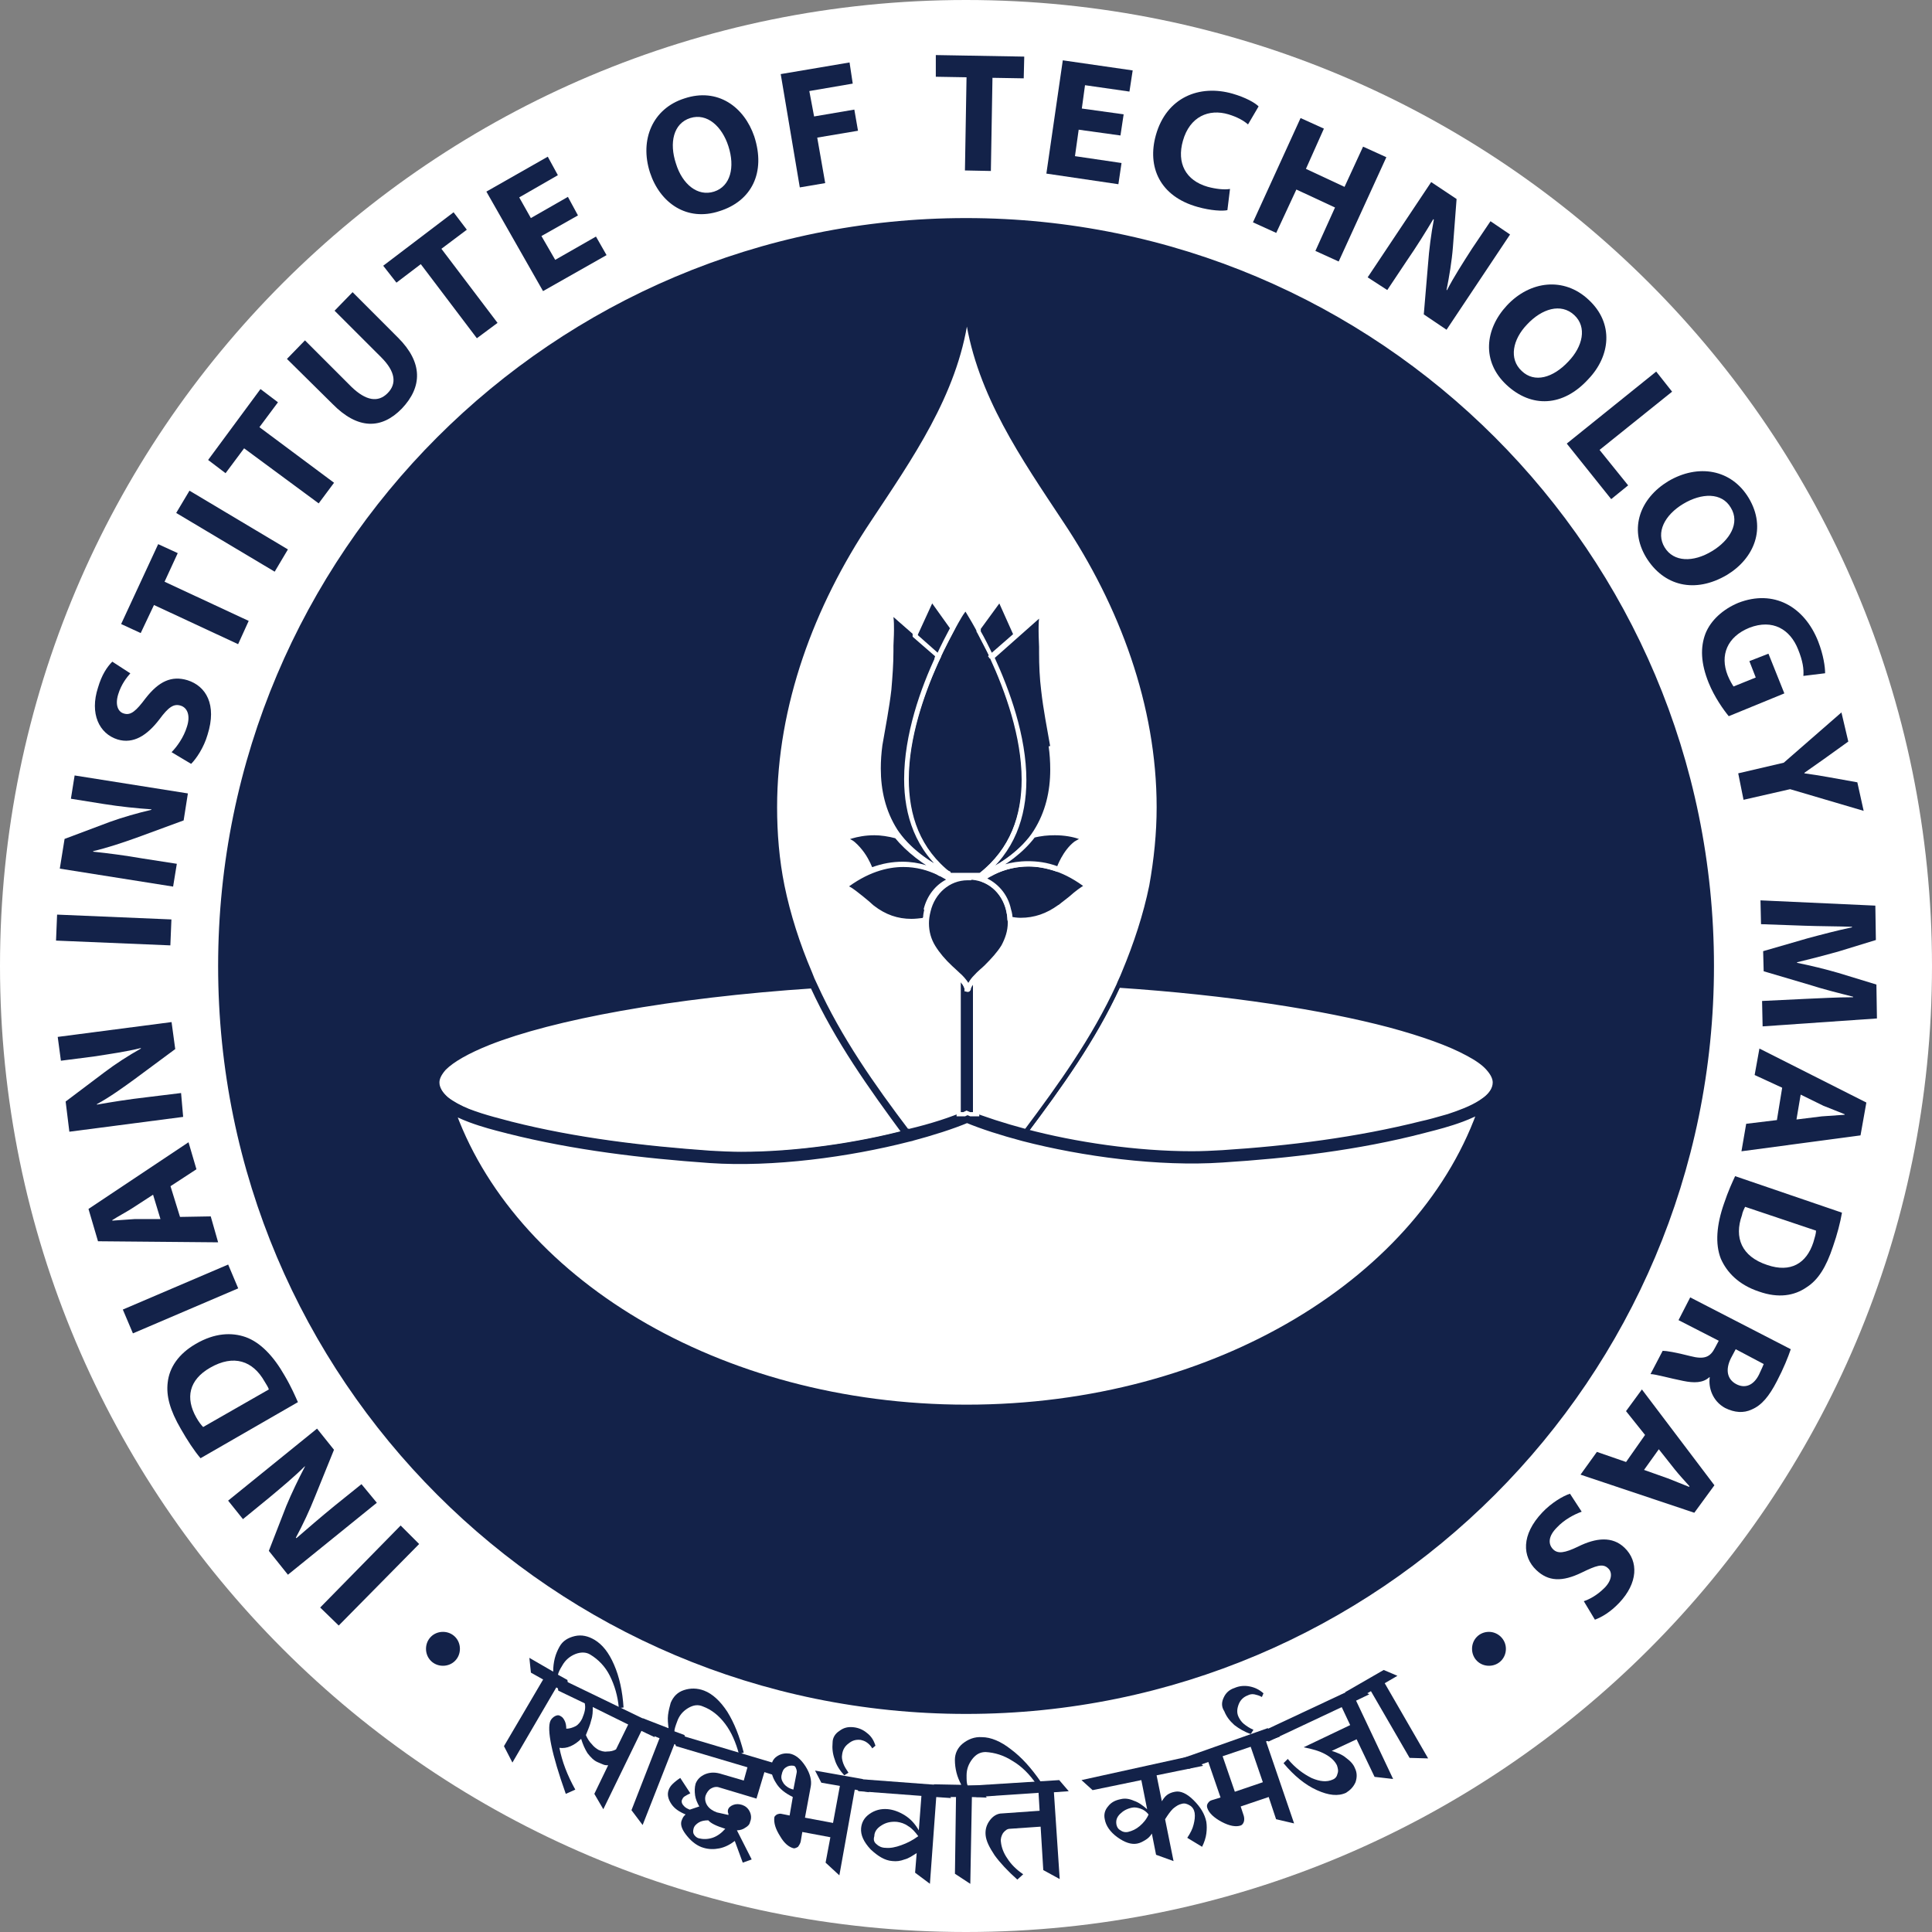 <svg width="40" height="40" viewBox="0 0 40 40" fill="none" xmlns="http://www.w3.org/2000/svg">
<rect x="0" y="0" width="40" height="40" fill="#808080" stroke="none"/>
<g clip-path="url(#clip0_2696_24405)">
<path d="M40 20C40 31.047 31.047 40 20 40C8.953 40 0 31.047 0 20C0 8.953 8.953 0 20 0C31.047 0 40 8.953 40 20Z" fill="white"/>
<path d="M35.431 20C35.431 28.526 28.516 35.43 20.001 35.43C11.475 35.43 4.57 28.515 4.57 20C4.57 11.474 11.485 4.569 20.001 4.569C28.527 4.569 35.431 11.474 35.431 20Z" fill="#132249"/>
<path d="M35.431 20H35.377C35.377 24.252 33.656 28.098 30.873 30.882C28.089 33.665 24.242 35.386 19.991 35.386C15.739 35.386 11.892 33.665 9.109 30.882C6.325 28.098 4.604 24.252 4.604 20C4.604 15.748 6.324 11.901 9.108 9.118C11.891 6.334 15.738 4.614 19.99 4.614C24.241 4.614 28.088 6.334 30.872 9.118C33.656 11.901 35.376 15.748 35.376 20H35.431H35.486C35.486 11.452 28.549 4.515 20.001 4.515C11.452 4.515 4.516 11.452 4.516 20C4.516 28.547 11.453 35.485 20.001 35.485C28.548 35.485 35.486 28.547 35.486 20H35.431Z" fill="#132249"/>
<path d="M6.629 33.282L8.295 31.584L8.678 31.967L7.013 33.655L6.629 33.282Z" fill="#132249"/>
<path d="M7.802 31.113L5.961 32.603L5.566 32.109L5.928 31.178C6.037 30.915 6.18 30.619 6.312 30.367V30.356C6.092 30.576 5.841 30.784 5.566 31.014L5.03 31.452L4.723 31.069L6.564 29.578L6.915 30.016L6.52 30.991C6.411 31.266 6.268 31.572 6.126 31.835L6.137 31.846C6.378 31.637 6.63 31.419 6.926 31.177L7.484 30.728L7.802 31.113Z" fill="#132249"/>
<path d="M5.566 28.767C5.555 28.723 5.511 28.658 5.478 28.603C5.237 28.176 4.842 28.034 4.349 28.318C3.911 28.57 3.835 28.943 4.064 29.348C4.119 29.447 4.174 29.512 4.206 29.545L5.566 28.767ZM4.152 30.191C4.021 30.038 3.878 29.819 3.746 29.588C3.516 29.194 3.439 28.898 3.472 28.624C3.505 28.317 3.692 28.033 4.053 27.824C4.447 27.594 4.798 27.583 5.083 27.682C5.39 27.791 5.663 28.076 5.894 28.482C6.036 28.723 6.113 28.909 6.168 29.03L4.152 30.191Z" fill="#132249"/>
<path d="M2.543 27.113L4.724 26.181L4.932 26.674L2.752 27.606L2.543 27.113Z" fill="#132249"/>
<path d="M3.169 24.735L2.73 25.02C2.61 25.096 2.445 25.184 2.325 25.261V25.272C2.467 25.261 2.654 25.25 2.796 25.239H3.322L3.169 24.735ZM3.727 25.195L4.363 25.184L4.516 25.721L2.029 25.699L1.832 25.03L3.903 23.649L4.067 24.208L3.53 24.559L3.727 25.195Z" fill="#132249"/>
<path d="M3.792 23.124L1.436 23.431L1.359 22.806L2.159 22.203C2.39 22.027 2.663 21.852 2.916 21.71V21.699C2.609 21.775 2.291 21.819 1.941 21.874L1.261 21.961L1.195 21.468L3.552 21.161L3.628 21.72L2.784 22.345C2.543 22.52 2.27 22.717 2.006 22.86V22.87C2.313 22.816 2.653 22.761 3.037 22.717L3.749 22.63L3.792 23.124Z" fill="#132249"/>
<path d="M1.182 18.936L3.549 19.036L3.527 19.573L1.16 19.474L1.182 18.936Z" fill="#132249"/>
<path d="M3.584 18.356L1.238 17.984L1.337 17.369L2.268 17.019C2.542 16.92 2.848 16.833 3.134 16.766V16.756C2.816 16.734 2.498 16.701 2.148 16.646L1.468 16.537L1.545 16.055L3.89 16.427L3.802 16.986L2.816 17.348C2.542 17.446 2.213 17.556 1.929 17.622V17.633C2.247 17.666 2.576 17.709 2.959 17.775L3.661 17.884L3.584 18.356Z" fill="#132249"/>
<path d="M3.552 15.573C3.661 15.463 3.804 15.266 3.87 15.047C3.946 14.816 3.881 14.652 3.739 14.609C3.596 14.565 3.486 14.641 3.3 14.894C3.048 15.223 2.764 15.409 2.435 15.31C2.051 15.19 1.854 14.773 2.029 14.236C2.106 13.973 2.215 13.809 2.325 13.699L2.698 13.941C2.632 14.017 2.512 14.16 2.446 14.379C2.38 14.598 2.446 14.741 2.566 14.773C2.708 14.817 2.818 14.719 3.015 14.456C3.289 14.105 3.552 13.984 3.881 14.083C4.264 14.203 4.495 14.587 4.297 15.212C4.221 15.475 4.067 15.705 3.957 15.815L3.552 15.573Z" fill="#132249"/>
<path d="M3.188 12.526L2.913 13.107L2.508 12.92L3.275 11.266L3.68 11.452L3.407 12.044L5.149 12.855L4.93 13.337L3.188 12.526Z" fill="#132249"/>
<path d="M3.923 10.159L5.961 11.375L5.687 11.836L3.648 10.62L3.923 10.159Z" fill="#132249"/>
<path d="M5.054 9.282L4.67 9.797L4.309 9.523L5.393 8.055L5.755 8.329L5.371 8.844L6.916 9.995L6.598 10.422L5.054 9.282Z" fill="#132249"/>
<path d="M6.314 7.047L7.278 8.011C7.574 8.296 7.826 8.34 8.023 8.142C8.22 7.945 8.188 7.693 7.892 7.397L6.927 6.433L7.3 6.049L8.242 6.992C8.757 7.506 8.746 8.011 8.319 8.46C7.902 8.888 7.409 8.899 6.883 8.362L5.941 7.431L6.314 7.047Z" fill="#132249"/>
<path d="M8.712 5.469L8.208 5.852L7.934 5.502L9.391 4.395L9.665 4.756L9.139 5.151L10.301 6.685L9.873 7.003L8.712 5.469Z" fill="#132249"/>
<path d="M11.966 4.46L11.21 4.887L11.495 5.38L12.339 4.898L12.558 5.282L11.243 6.027L10.07 3.967L11.341 3.244L11.55 3.627L10.75 4.087L10.991 4.515L11.758 4.076L11.966 4.46Z" fill="#132249"/>
<path d="M14.784 3.967C15.124 3.858 15.222 3.463 15.08 3.025C14.949 2.619 14.642 2.334 14.291 2.444C13.94 2.555 13.853 2.959 13.995 3.387C14.126 3.814 14.444 4.076 14.784 3.967ZM14.893 4.372C14.225 4.592 13.666 4.208 13.457 3.572C13.238 2.893 13.512 2.247 14.17 2.038C14.86 1.808 15.408 2.213 15.617 2.827C15.858 3.572 15.562 4.164 14.893 4.372Z" fill="#132249"/>
<path d="M16.164 1.534L17.589 1.293L17.655 1.731L16.756 1.885L16.855 2.411L17.688 2.269L17.764 2.707L16.92 2.849L17.085 3.791L16.559 3.88L16.164 1.534Z" fill="#132249"/>
<path d="M20.011 1.6L19.375 1.589V1.14L21.206 1.172L21.195 1.622L20.548 1.611L20.515 3.54L19.978 3.529L20.011 1.6Z" fill="#132249"/>
<path d="M23.198 2.805L22.333 2.685L22.256 3.233L23.22 3.375L23.155 3.814L21.664 3.594L22.004 1.249L23.451 1.458L23.384 1.896L22.464 1.764L22.398 2.247L23.264 2.367L23.198 2.805Z" fill="#132249"/>
<path d="M25.412 4.351C25.314 4.373 25.072 4.362 24.798 4.285C24.009 4.066 23.746 3.452 23.932 2.794C24.152 2.016 24.831 1.742 25.521 1.94C25.785 2.016 25.982 2.126 26.058 2.203L25.839 2.576C25.751 2.499 25.619 2.423 25.433 2.367C25.028 2.247 24.633 2.411 24.491 2.915C24.36 3.375 24.546 3.737 25.006 3.868C25.17 3.912 25.346 3.933 25.466 3.912L25.412 4.351Z" fill="#132249"/>
<path d="M27.41 2.663L27.038 3.496L27.837 3.869L28.221 3.036L28.703 3.255L27.716 5.414L27.234 5.195L27.64 4.296L26.84 3.924L26.423 4.822L25.941 4.603L26.927 2.444L27.41 2.663Z" fill="#132249"/>
<path d="M28.316 5.742L29.631 3.77L30.157 4.12L30.081 5.117C30.059 5.402 30.004 5.731 29.949 6.005H29.96C30.102 5.73 30.278 5.457 30.475 5.15L30.859 4.58L31.264 4.855L29.949 6.827L29.478 6.509L29.566 5.469C29.587 5.173 29.631 4.833 29.686 4.548L29.675 4.537C29.511 4.812 29.335 5.096 29.116 5.414L28.722 6.005L28.316 5.742Z" fill="#132249"/>
<path d="M31.507 7.682C31.77 7.934 32.154 7.824 32.471 7.485C32.767 7.178 32.865 6.772 32.591 6.521C32.317 6.269 31.922 6.39 31.616 6.718C31.32 7.025 31.233 7.43 31.507 7.682ZM31.189 7.967C30.674 7.485 30.74 6.816 31.2 6.323C31.682 5.808 32.383 5.732 32.887 6.203C33.424 6.696 33.337 7.376 32.887 7.847C32.361 8.427 31.704 8.449 31.189 7.967Z" fill="#132249"/>
<path d="M34.29 7.693L34.619 8.109L33.117 9.315L33.709 10.049L33.358 10.334L32.438 9.184L34.29 7.693Z" fill="#132249"/>
<path d="M34.464 11.332C34.65 11.639 35.056 11.649 35.45 11.408C35.812 11.188 36.031 10.828 35.834 10.51C35.648 10.192 35.231 10.203 34.848 10.433C34.464 10.664 34.278 11.025 34.464 11.332ZM34.081 11.54C33.719 10.937 33.961 10.313 34.541 9.962C35.155 9.6 35.845 9.71 36.207 10.313C36.579 10.938 36.316 11.562 35.757 11.902C35.089 12.296 34.443 12.132 34.081 11.54Z" fill="#132249"/>
<path d="M35.792 14.828C35.683 14.696 35.496 14.433 35.376 14.137C35.212 13.731 35.201 13.402 35.31 13.117C35.419 12.843 35.672 12.613 35.99 12.481C36.724 12.196 37.359 12.558 37.644 13.281C37.754 13.566 37.787 13.807 37.787 13.939L37.337 13.994C37.348 13.852 37.326 13.687 37.228 13.446C37.064 13.03 36.702 12.81 36.219 12.997C35.759 13.183 35.605 13.566 35.77 13.983C35.814 14.092 35.869 14.18 35.891 14.213L36.351 14.027L36.219 13.688L36.614 13.534L36.943 14.356L35.792 14.828Z" fill="#132249"/>
<path d="M35.988 16.011L36.931 15.791L38.125 14.75L38.267 15.353L37.763 15.715C37.61 15.824 37.5 15.901 37.358 16V16.011C37.511 16.033 37.665 16.055 37.84 16.087L38.454 16.197L38.585 16.788L37.062 16.339L36.098 16.559L35.988 16.011Z" fill="#132249"/>
<path d="M37.391 20.68C37.677 20.669 38.016 20.647 38.366 20.647V20.636C38.059 20.559 37.719 20.472 37.446 20.384L36.515 20.109L36.504 19.693L37.413 19.43C37.698 19.353 38.027 19.266 38.344 19.199V19.188C38.027 19.177 37.654 19.177 37.359 19.166L36.46 19.134L36.449 18.641L38.827 18.75L38.838 19.462L38.049 19.704C37.775 19.78 37.48 19.857 37.206 19.923V19.934C37.48 19.989 37.797 20.066 38.06 20.143L38.849 20.384L38.86 21.086L36.493 21.25L36.482 20.724L37.391 20.68Z" fill="#132249"/>
<path d="M37.194 23.178L37.719 23.113C37.862 23.102 38.048 23.091 38.191 23.08V23.069C38.059 23.014 37.884 22.948 37.752 22.894L37.281 22.663L37.194 23.178ZM36.898 22.52L36.328 22.257L36.427 21.709L38.641 22.827L38.52 23.507L36.055 23.836L36.153 23.267L36.789 23.19L36.898 22.52Z" fill="#132249"/>
<path d="M36.131 24.986C36.109 25.029 36.076 25.095 36.065 25.161C35.901 25.621 36.054 26.015 36.591 26.191C37.073 26.355 37.402 26.158 37.544 25.72C37.577 25.611 37.599 25.534 37.599 25.479L36.131 24.986ZM38.136 25.107C38.103 25.304 38.038 25.556 37.95 25.808C37.808 26.236 37.643 26.499 37.403 26.652C37.15 26.827 36.822 26.883 36.417 26.74C35.989 26.598 35.748 26.334 35.628 26.06C35.507 25.753 35.54 25.358 35.693 24.92C35.781 24.657 35.868 24.471 35.924 24.351L38.136 25.107Z" fill="#132249"/>
<path d="M35.936 27.934L35.837 28.12C35.717 28.362 35.761 28.558 35.947 28.657C36.133 28.755 36.309 28.679 36.418 28.46C36.473 28.34 36.505 28.274 36.516 28.241L35.936 27.934ZM37.076 27.934C37.021 28.098 36.923 28.34 36.791 28.592C36.627 28.91 36.473 29.096 36.265 29.183C36.101 29.26 35.914 29.249 35.717 29.151C35.454 29.009 35.366 28.723 35.399 28.515H35.388C35.257 28.635 35.07 28.635 34.852 28.591C34.577 28.537 34.271 28.449 34.172 28.449L34.424 27.967C34.501 27.967 34.698 28 34.994 28.076C35.289 28.153 35.41 28.098 35.509 27.901L35.585 27.759L34.752 27.332L34.994 26.861L37.076 27.934Z" fill="#132249"/>
<path d="M34.038 30.433L34.531 30.608C34.662 30.662 34.837 30.728 34.969 30.783L34.98 30.772C34.881 30.662 34.76 30.53 34.673 30.421L34.344 30.005L34.038 30.433ZM34.059 29.709L33.665 29.216L33.994 28.767L35.495 30.751L35.079 31.32L32.723 30.531L33.062 30.06L33.666 30.269L34.059 29.709Z" fill="#132249"/>
<path d="M32.747 31.298C32.594 31.353 32.385 31.462 32.232 31.627C32.057 31.802 32.046 31.967 32.156 32.077C32.254 32.175 32.397 32.153 32.67 32.022C33.043 31.836 33.383 31.802 33.634 32.044C33.931 32.329 33.909 32.778 33.525 33.184C33.339 33.38 33.163 33.48 33.021 33.534L32.791 33.151C32.889 33.118 33.054 33.041 33.218 32.877C33.382 32.712 33.382 32.548 33.295 32.471C33.185 32.362 33.042 32.416 32.747 32.559C32.342 32.755 32.056 32.745 31.805 32.504C31.52 32.23 31.487 31.78 31.936 31.309C32.122 31.113 32.363 30.97 32.505 30.926L32.747 31.298Z" fill="#132249"/>
<path d="M31.178 34.137C31.178 34.334 31.025 34.488 30.827 34.488C30.631 34.488 30.477 34.335 30.477 34.137C30.477 33.94 30.63 33.786 30.827 33.786C31.014 33.786 31.178 33.94 31.178 34.137Z" fill="#132249"/>
<path d="M9.522 34.137C9.522 34.334 9.369 34.488 9.171 34.488C8.974 34.488 8.82 34.335 8.82 34.137C8.82 33.94 8.973 33.786 9.171 33.786C9.368 33.786 9.522 33.94 9.522 34.137Z" fill="#132249"/>
<path d="M11.605 29.447L17.216 30.455L16.614 31.156L22.115 31.627L21.567 32.077L27.003 32.318L19.814 33.03L20.712 32.23L15.014 31.649L15.967 30.948L11.605 29.447Z" fill="#132249"/>
<path d="M10.96 34.324L11.453 34.609C11.453 34.51 11.464 34.423 11.486 34.334C11.508 34.247 11.541 34.17 11.584 34.093C11.65 33.973 11.759 33.907 11.902 33.873C12.044 33.841 12.177 33.873 12.308 33.95C12.472 34.048 12.604 34.213 12.713 34.465C12.823 34.717 12.888 35.013 12.91 35.352L12.812 35.363C12.79 35.111 12.724 34.892 12.626 34.695C12.527 34.498 12.384 34.355 12.22 34.256C12.133 34.202 12.023 34.202 11.913 34.245C11.803 34.289 11.705 34.366 11.639 34.487C11.584 34.574 11.562 34.629 11.552 34.673L11.748 34.782L11.781 35.089L11.518 34.936L10.609 36.492L10.434 36.152L11.245 34.772L10.992 34.63L10.96 34.324Z" fill="#132249"/>
<path d="M12.24 35.616C12.218 35.715 12.174 35.813 12.13 35.923C12.163 36 12.207 36.066 12.251 36.109C12.294 36.164 12.338 36.197 12.393 36.23C12.447 36.252 12.502 36.273 12.568 36.263C12.633 36.263 12.699 36.252 12.754 36.219L13.006 35.704L12.272 35.342C12.273 35.431 12.273 35.518 12.24 35.616ZM12.305 37.14L12.591 36.548C12.569 36.548 12.536 36.548 12.503 36.538C12.47 36.527 12.427 36.505 12.372 36.483C12.295 36.45 12.23 36.384 12.163 36.297C12.108 36.209 12.065 36.111 12.032 36.001C11.966 36.066 11.89 36.121 11.812 36.154C11.736 36.187 11.659 36.198 11.582 36.187C11.637 36.472 11.746 36.756 11.911 37.052L11.714 37.14C11.418 36.307 11.319 35.803 11.396 35.627C11.418 35.584 11.451 35.551 11.494 35.529C11.538 35.507 11.571 35.507 11.604 35.529C11.648 35.551 11.669 35.584 11.691 35.627C11.713 35.671 11.724 35.726 11.724 35.791C11.79 35.791 11.855 35.77 11.921 35.737C11.976 35.704 12.019 35.649 12.052 35.584C12.074 35.529 12.096 35.474 12.107 35.419C12.118 35.365 12.118 35.321 12.107 35.266L11.559 35.003L11.505 34.707L13.499 35.671L13.554 35.967L13.28 35.836L12.491 37.458L12.305 37.14Z" fill="#132249"/>
<path d="M13.306 35.573L13.842 35.781C13.831 35.694 13.82 35.595 13.831 35.507C13.842 35.42 13.864 35.332 13.886 35.255C13.941 35.124 14.028 35.035 14.16 34.992C14.291 34.948 14.434 34.948 14.577 35.002C14.752 35.068 14.916 35.222 15.059 35.441C15.201 35.671 15.311 35.945 15.398 36.285L15.3 36.317C15.234 36.076 15.147 35.868 15.015 35.692C14.884 35.517 14.73 35.396 14.555 35.331C14.456 35.287 14.358 35.298 14.248 35.363C14.138 35.429 14.062 35.517 14.017 35.649C13.984 35.736 13.963 35.802 13.963 35.845L14.171 35.922L14.248 36.218L13.963 36.109L13.305 37.785L13.074 37.478L13.655 35.988L13.38 35.878L13.306 35.573Z" fill="#132249"/>
<path d="M14.369 37.983C14.391 38.016 14.424 38.049 14.467 38.06C14.555 38.082 14.653 38.082 14.753 38.049C14.851 38.016 14.938 37.951 15.016 37.863C14.841 37.808 14.72 37.754 14.665 37.688C14.588 37.688 14.523 37.699 14.468 37.732C14.414 37.765 14.37 37.808 14.359 37.863C14.347 37.907 14.347 37.951 14.369 37.983ZM16.067 36.515L16.177 36.8L15.826 36.69L15.662 37.238L14.895 37.008C14.84 36.986 14.774 36.997 14.72 37.029C14.665 37.062 14.632 37.117 14.61 37.172C14.588 37.237 14.6 37.314 14.643 37.38C14.687 37.446 14.753 37.49 14.84 37.523L15.082 37.577C15.082 37.555 15.082 37.544 15.07 37.523C15.07 37.501 15.07 37.49 15.07 37.479C15.082 37.424 15.125 37.391 15.18 37.369C15.235 37.347 15.3 37.347 15.366 37.369C15.431 37.391 15.486 37.435 15.519 37.501C15.552 37.566 15.563 37.643 15.53 37.72C15.519 37.775 15.486 37.808 15.431 37.84C15.388 37.873 15.322 37.895 15.257 37.895L15.563 38.498L15.378 38.564L15.213 38.115C15.115 38.191 15.005 38.246 14.896 38.268C14.786 38.29 14.676 38.29 14.567 38.257C14.446 38.224 14.325 38.136 14.227 38.015C14.128 37.895 14.085 37.796 14.107 37.708C14.117 37.676 14.128 37.654 14.139 37.632C14.15 37.61 14.172 37.588 14.194 37.566C14.063 37.511 13.963 37.446 13.898 37.347C13.832 37.248 13.81 37.15 13.843 37.062C13.854 37.029 13.876 36.985 13.92 36.941C13.963 36.898 14.018 36.854 14.084 36.81L14.292 37.128C14.249 37.15 14.205 37.172 14.172 37.194C14.139 37.215 14.128 37.248 14.117 37.27C14.107 37.303 14.117 37.347 14.15 37.38C14.183 37.423 14.227 37.445 14.281 37.467L14.478 37.401C14.435 37.325 14.402 37.248 14.391 37.171C14.38 37.083 14.38 37.007 14.402 36.929C14.435 36.842 14.5 36.776 14.599 36.733C14.708 36.689 14.818 36.689 14.95 36.733L15.399 36.864L15.475 36.59L13.995 36.151L13.886 35.866L16.067 36.515Z" fill="#132249"/>
<path d="M16.229 36.931C16.273 36.986 16.339 37.03 16.426 37.051L16.492 36.712C16.503 36.679 16.492 36.635 16.481 36.613C16.47 36.58 16.459 36.569 16.437 36.559C16.372 36.548 16.317 36.559 16.273 36.591C16.218 36.624 16.197 36.679 16.186 36.733C16.163 36.811 16.185 36.866 16.229 36.931ZM16.875 36.658L17.861 36.833L17.993 37.107L17.697 37.052L17.378 38.827L17.093 38.564L17.192 38.038L16.611 37.929L16.578 38.126C16.568 38.169 16.546 38.202 16.524 38.235C16.491 38.257 16.458 38.268 16.436 38.268C16.338 38.246 16.239 38.169 16.151 38.016C16.053 37.862 16.02 37.741 16.031 37.632C16.031 37.61 16.053 37.588 16.086 37.566C16.118 37.555 16.151 37.544 16.184 37.555L16.348 37.588L16.414 37.205C16.261 37.128 16.14 37.041 16.063 36.908C15.986 36.788 15.954 36.667 15.975 36.536C15.986 36.459 16.03 36.394 16.107 36.35C16.183 36.306 16.26 36.295 16.348 36.306C16.468 36.328 16.578 36.416 16.677 36.569C16.775 36.723 16.808 36.866 16.786 36.986L16.666 37.633L17.247 37.742L17.389 36.975L17.005 36.909L16.875 36.658Z" fill="#132249"/>
<path d="M17.38 35.836C17.467 35.77 17.555 35.749 17.665 35.76C17.774 35.77 17.873 35.814 17.95 35.88C18.038 35.946 18.092 36.033 18.125 36.143L18.059 36.198C18.027 36.143 17.994 36.11 17.95 36.078C17.906 36.045 17.863 36.034 17.819 36.023C17.72 36.012 17.644 36.034 17.566 36.099C17.49 36.154 17.446 36.231 17.435 36.33C17.424 36.385 17.435 36.439 17.457 36.505C17.479 36.571 17.523 36.636 17.566 36.702L17.479 36.756C17.391 36.658 17.315 36.548 17.282 36.428C17.238 36.307 17.227 36.197 17.238 36.077C17.238 35.978 17.292 35.891 17.38 35.836Z" fill="#132249"/>
<path d="M18.146 38.181C18.19 38.224 18.256 38.257 18.332 38.257C18.43 38.268 18.541 38.246 18.661 38.202C18.781 38.159 18.891 38.104 19.012 38.016C18.946 37.929 18.881 37.852 18.803 37.808C18.727 37.753 18.65 37.731 18.573 37.72C18.452 37.709 18.342 37.731 18.244 37.797C18.156 37.852 18.102 37.928 18.102 38.016C18.081 38.082 18.091 38.137 18.146 38.181ZM19.527 36.964L19.691 37.227L19.384 37.206L19.253 39.002L18.946 38.772L18.979 38.366C18.891 38.421 18.815 38.476 18.727 38.498C18.639 38.531 18.562 38.541 18.474 38.531C18.321 38.52 18.178 38.432 18.025 38.289C17.883 38.136 17.816 37.993 17.828 37.851C17.839 37.73 17.894 37.631 18.003 37.555C18.113 37.478 18.234 37.445 18.376 37.456C18.496 37.467 18.617 37.511 18.738 37.587C18.858 37.664 18.946 37.763 19.023 37.895L19.077 37.182L17.773 37.084L17.609 36.82L19.527 36.964Z" fill="#132249"/>
<path d="M19.332 36.942L19.902 36.953C19.858 36.865 19.825 36.789 19.803 36.701C19.781 36.613 19.77 36.526 19.77 36.437C19.77 36.306 19.825 36.185 19.934 36.097C20.044 36.01 20.176 35.955 20.329 35.966C20.515 35.966 20.723 36.054 20.932 36.219C21.152 36.383 21.348 36.602 21.546 36.887L21.459 36.942C21.316 36.733 21.152 36.569 20.966 36.46C20.78 36.34 20.593 36.285 20.407 36.274C20.298 36.274 20.21 36.318 20.133 36.416C20.056 36.515 20.012 36.625 20.012 36.756C20.012 36.855 20.012 36.92 20.034 36.965H20.254L20.429 37.217L20.122 37.206L20.089 39.003L19.771 38.794L19.793 37.205H19.508L19.332 36.942Z" fill="#132249"/>
<path d="M21.93 36.855L22.127 37.085L21.82 37.107L21.94 38.904L21.6 38.718L21.545 37.819L20.909 37.863C20.855 37.863 20.811 37.896 20.767 37.951C20.734 38.005 20.712 38.071 20.723 38.136C20.734 38.246 20.778 38.367 20.855 38.476C20.931 38.597 21.041 38.707 21.184 38.805L21.063 38.915C20.866 38.74 20.702 38.564 20.592 38.411C20.483 38.247 20.417 38.115 20.406 37.994C20.395 37.874 20.428 37.775 20.494 37.687C20.559 37.6 20.647 37.545 20.746 37.545L21.524 37.49L21.502 37.118L20.22 37.205L20.023 36.975L21.93 36.855Z" fill="#132249"/>
<path d="M23.2 37.896C23.244 37.929 23.298 37.94 23.353 37.929C23.441 37.907 23.517 37.874 23.595 37.808C23.672 37.743 23.737 37.666 23.78 37.567C23.737 37.512 23.682 37.469 23.616 37.447C23.551 37.425 23.496 37.414 23.441 37.425C23.332 37.447 23.256 37.49 23.189 37.556C23.123 37.622 23.102 37.687 23.113 37.765C23.123 37.83 23.156 37.874 23.2 37.896ZM24.68 36.351L24.91 36.559L23.946 36.756L24.055 37.293C24.088 37.238 24.121 37.194 24.165 37.161C24.209 37.129 24.263 37.107 24.329 37.096C24.438 37.074 24.57 37.129 24.712 37.271C24.855 37.413 24.943 37.556 24.976 37.72C24.987 37.797 24.987 37.873 24.976 37.962C24.965 38.049 24.932 38.148 24.888 38.236L24.581 38.05C24.647 37.951 24.691 37.864 24.712 37.776C24.734 37.688 24.745 37.611 24.734 37.534C24.723 37.469 24.691 37.414 24.636 37.381C24.581 37.348 24.527 37.326 24.461 37.348C24.406 37.359 24.352 37.392 24.286 37.447C24.231 37.501 24.177 37.578 24.122 37.666L24.297 38.532L23.935 38.401L23.848 37.962C23.815 38.017 23.771 38.061 23.716 38.094C23.662 38.126 23.607 38.159 23.541 38.17C23.421 38.192 23.289 38.148 23.136 38.039C22.983 37.929 22.895 37.797 22.873 37.666C22.851 37.568 22.873 37.48 22.938 37.403C23.004 37.315 23.091 37.272 23.202 37.25C23.289 37.228 23.377 37.239 23.476 37.283C23.574 37.315 23.662 37.381 23.75 37.458L23.63 36.855L22.621 37.063L22.391 36.855L24.68 36.351Z" fill="#132249"/>
<path d="M25.566 37.096L26.146 36.899L25.894 36.165L25.313 36.361L25.566 37.096ZM26.245 35.78L26.498 35.955L26.212 36.054L26.793 37.752L26.42 37.665L26.267 37.205L25.687 37.401L25.752 37.598C25.763 37.642 25.763 37.686 25.752 37.719C25.741 37.751 25.72 37.784 25.687 37.795C25.588 37.828 25.456 37.806 25.292 37.719C25.128 37.631 25.029 37.533 24.996 37.433C24.985 37.401 24.985 37.368 25.007 37.335C25.029 37.302 25.051 37.28 25.095 37.269L25.27 37.215L25.017 36.48L24.612 36.623L24.359 36.447L26.245 35.78Z" fill="#132249"/>
<path d="M25.336 35.145C25.38 35.047 25.456 34.981 25.556 34.949C25.654 34.905 25.764 34.894 25.874 34.916C25.983 34.938 26.071 34.981 26.159 35.058L26.126 35.135C26.071 35.102 26.017 35.091 25.973 35.08C25.918 35.069 25.875 35.08 25.831 35.102C25.743 35.135 25.678 35.2 25.645 35.288C25.612 35.375 25.601 35.463 25.645 35.551C25.667 35.595 25.7 35.649 25.754 35.693C25.809 35.737 25.875 35.781 25.951 35.813L25.896 35.901C25.765 35.857 25.655 35.791 25.556 35.715C25.458 35.627 25.392 35.54 25.348 35.43C25.282 35.331 25.293 35.233 25.336 35.145Z" fill="#132249"/>
<path d="M28.076 34.937L28.35 35.079L28.076 35.21L28.843 36.832L28.459 36.788L28.087 36.01L27.572 36.251C27.681 36.284 27.791 36.328 27.868 36.394C27.956 36.459 28.021 36.525 28.054 36.613C28.098 36.701 28.098 36.799 28.065 36.898C28.021 36.997 27.956 37.062 27.868 37.118C27.704 37.194 27.506 37.172 27.265 37.063C27.023 36.954 26.794 36.767 26.574 36.505L26.662 36.417C26.815 36.603 26.98 36.724 27.155 36.812C27.33 36.888 27.473 36.899 27.593 36.844C27.648 36.822 27.68 36.779 27.691 36.724C27.713 36.669 27.702 36.615 27.68 36.549C27.637 36.462 27.56 36.385 27.439 36.319C27.318 36.252 27.165 36.209 26.99 36.176L27.954 35.716L27.779 35.344L26.266 36.056L25.992 35.914L28.076 34.937Z" fill="#132249"/>
<path d="M28.648 34.575L28.932 34.696L28.669 34.849L29.568 36.406L29.184 36.395L28.384 35.014L28.132 35.156L27.848 35.036L28.648 34.575Z" fill="#132249"/>
<path d="M9.043 22.411C9.043 22.926 10.248 23.189 10.566 23.277C11.914 23.627 13.317 23.791 14.709 23.88C15.991 23.967 17.558 23.759 18.785 23.441C18.062 22.477 17.36 21.512 16.856 20.405C12.276 20.712 9.043 21.633 9.043 22.411ZM23.147 20.395C22.643 21.491 21.941 22.466 21.218 23.43C22.456 23.748 24.012 23.956 25.294 23.869C26.686 23.77 28.089 23.605 29.437 23.266C29.755 23.189 30.96 22.926 30.96 22.4C30.96 21.622 27.727 20.702 23.147 20.395Z" fill="white"/>
<path d="M9.043 22.411H8.988C8.988 22.564 9.076 22.685 9.197 22.794C9.383 22.948 9.657 23.069 9.92 23.156C10.184 23.244 10.424 23.298 10.545 23.331C11.904 23.682 13.307 23.846 14.698 23.945C14.907 23.956 15.115 23.967 15.323 23.967C16.474 23.967 17.745 23.77 18.798 23.507L18.874 23.485L18.831 23.43C18.107 22.466 17.405 21.502 16.913 20.405L16.902 20.373H16.869C14.578 20.526 12.616 20.833 11.236 21.195C10.545 21.381 9.987 21.578 9.614 21.775C9.428 21.873 9.274 21.984 9.176 22.082C9.077 22.191 9.012 22.302 9.012 22.411H9.043H9.098C9.098 22.334 9.141 22.247 9.229 22.148C9.393 21.984 9.7 21.808 10.138 21.633C11.442 21.118 13.864 20.658 16.867 20.46V20.405L16.823 20.427C17.327 21.534 18.029 22.498 18.752 23.463L18.796 23.43L18.785 23.387C17.755 23.661 16.484 23.847 15.344 23.847C15.135 23.847 14.927 23.836 14.719 23.825C13.338 23.727 11.935 23.562 10.588 23.222C10.434 23.178 10.051 23.091 9.711 22.959C9.547 22.893 9.382 22.805 9.273 22.717C9.163 22.619 9.098 22.52 9.098 22.41L9.043 22.411ZM23.147 20.395L23.103 20.373C22.599 21.469 21.909 22.433 21.185 23.398L21.141 23.452L21.218 23.474C22.259 23.748 23.541 23.934 24.692 23.934C24.912 23.934 25.119 23.923 25.317 23.913C26.709 23.814 28.112 23.649 29.47 23.298C29.623 23.255 30.007 23.167 30.358 23.024C30.533 22.948 30.698 22.871 30.818 22.761C30.938 22.663 31.027 22.53 31.027 22.377C31.027 22.257 30.972 22.147 30.863 22.048C30.688 21.863 30.359 21.687 29.92 21.512C28.595 20.997 26.173 20.526 23.159 20.328H23.126L23.115 20.361L23.147 20.395V20.449C25.438 20.602 27.388 20.909 28.758 21.271C29.448 21.457 29.996 21.655 30.358 21.852C30.544 21.95 30.687 22.048 30.774 22.148C30.862 22.246 30.905 22.334 30.905 22.411C30.905 22.52 30.84 22.619 30.73 22.718C30.566 22.86 30.292 22.97 30.04 23.058C29.788 23.145 29.547 23.2 29.426 23.233C28.078 23.573 26.675 23.748 25.294 23.836C25.098 23.847 24.889 23.858 24.669 23.858C23.53 23.858 22.259 23.672 21.228 23.398L21.217 23.441L21.261 23.474C21.984 22.51 22.686 21.534 23.19 20.438L23.147 20.395Z" fill="#132249"/>
<path d="M18.785 23.441C18.062 22.477 17.371 21.501 16.867 20.405C16.834 20.318 16.791 20.241 16.758 20.153C16.506 19.55 16.309 18.948 16.188 18.356C15.663 15.693 16.506 12.998 17.974 10.783C18.829 9.49 19.749 8.175 19.98 6.608H20.035C20.265 8.176 21.185 9.49 22.04 10.783C23.509 12.998 24.352 15.693 23.826 18.356C23.706 18.948 23.508 19.561 23.256 20.153C23.224 20.24 23.18 20.317 23.147 20.405C22.643 21.501 21.942 22.476 21.218 23.441C20.769 23.321 20.352 23.189 20.023 23.047C19.695 23.189 19.278 23.321 18.829 23.441H18.785Z" fill="white"/>
<path d="M18.784 23.442L18.828 23.409C18.105 22.456 17.414 21.469 16.921 20.384C16.877 20.296 16.845 20.22 16.812 20.131C16.559 19.54 16.363 18.926 16.242 18.335C16.133 17.798 16.089 17.249 16.089 16.713C16.089 14.609 16.856 12.549 18.029 10.795C18.884 9.502 19.815 8.186 20.045 6.598L19.991 6.587V6.642H20.045V6.587L19.991 6.598C20.232 8.187 21.152 9.502 22.007 10.795C23.18 12.548 23.947 14.609 23.947 16.713C23.947 17.249 23.892 17.787 23.794 18.335C23.673 18.926 23.476 19.529 23.224 20.131C23.191 20.219 23.148 20.296 23.115 20.384C22.611 21.48 21.92 22.444 21.197 23.409L21.241 23.442L21.252 23.398C20.802 23.277 20.397 23.145 20.068 23.014L20.046 23.003L20.024 23.014C19.695 23.156 19.29 23.288 18.83 23.398L18.841 23.442L18.83 23.387H18.797H18.753V23.431H18.786L18.83 23.398L18.784 23.442L18.795 23.496H18.828C19.288 23.376 19.694 23.244 20.034 23.102L20.012 23.058L19.99 23.102C20.33 23.244 20.735 23.376 21.195 23.496L21.228 23.507L21.25 23.485C21.973 22.521 22.675 21.546 23.179 20.449C23.212 20.362 23.256 20.285 23.288 20.197C23.541 19.594 23.748 18.981 23.858 18.389C23.967 17.841 24.022 17.292 24.022 16.756C24.022 14.63 23.244 12.547 22.071 10.783C21.206 9.49 20.296 8.174 20.066 6.619L20.055 6.575H19.956H19.913L19.902 6.619C19.671 8.175 18.762 9.49 17.896 10.783C16.723 12.547 15.945 14.63 15.945 16.756C15.945 17.303 16 17.852 16.109 18.399C16.23 18.991 16.427 19.616 16.679 20.208C16.712 20.296 16.756 20.383 16.788 20.46C17.292 21.556 17.994 22.542 18.706 23.507L18.794 23.628V23.474H18.783V23.442H18.784Z" fill="#132249"/>
<path d="M14.7 23.98L14.7 23.98C15.996 24.068 17.563 23.858 18.808 23.538L18.852 23.528L18.852 23.528L18.853 23.527C19.287 23.411 19.693 23.283 20.022 23.145C20.351 23.283 20.757 23.411 21.191 23.527L21.191 23.527C22.426 23.847 24.004 24.057 25.299 23.969C26.694 23.88 28.104 23.715 29.46 23.363L29.461 23.362C29.486 23.355 29.518 23.347 29.555 23.338C29.72 23.296 29.988 23.228 30.248 23.131C30.408 23.071 30.569 22.999 30.703 22.914C30.712 22.909 30.72 22.903 30.728 22.898C29.522 26.501 25.198 29.182 20.011 29.182C14.835 29.182 10.519 26.503 9.292 22.92C9.426 23.007 9.587 23.08 9.747 23.14C10.008 23.238 10.278 23.307 10.444 23.349C10.481 23.358 10.514 23.366 10.539 23.373L10.539 23.373L10.54 23.374C11.896 23.715 13.306 23.881 14.7 23.98Z" fill="white" stroke="#132249" stroke-width="0.2"/>
<path d="M18.773 23.397C17.742 23.671 16.471 23.857 15.331 23.857C15.123 23.857 14.915 23.846 14.706 23.835C13.326 23.737 11.923 23.572 10.575 23.232C10.433 23.199 10.104 23.123 9.797 23.002C9.644 22.947 9.49 22.87 9.37 22.793C9.249 22.717 9.161 22.629 9.117 22.53L9.106 22.497H9.073H9.008L9.03 22.563C10.082 26.431 14.608 29.324 20.01 29.324C25.413 29.324 29.928 26.431 30.991 22.563L31.012 22.497H30.936H30.903L30.892 22.53C30.848 22.617 30.75 22.705 30.629 22.782C30.443 22.902 30.202 22.991 29.971 23.067C29.741 23.133 29.544 23.188 29.434 23.21C28.087 23.549 26.684 23.724 25.303 23.813C25.106 23.824 24.898 23.835 24.678 23.835C23.538 23.835 22.267 23.649 21.237 23.374C20.788 23.254 20.382 23.122 20.053 22.991L20.031 22.98L20.009 22.991C19.68 23.133 19.275 23.265 18.815 23.374L18.826 23.418L18.815 23.363L18.773 23.397L18.794 23.485H18.827C19.288 23.364 19.693 23.232 20.033 23.09L20.011 23.046L19.989 23.09C20.329 23.232 20.734 23.364 21.195 23.485C22.236 23.759 23.518 23.945 24.669 23.945C24.888 23.945 25.096 23.934 25.294 23.923C26.685 23.824 28.088 23.66 29.447 23.309C29.589 23.276 29.907 23.199 30.225 23.078C30.378 23.024 30.543 22.947 30.674 22.87C30.805 22.782 30.916 22.695 30.97 22.574L30.927 22.552V22.606H30.938V22.552L30.894 22.541C29.852 26.355 25.381 29.226 20.012 29.226C14.642 29.226 10.159 26.344 9.13 22.541L9.086 22.552L9.042 22.574C9.097 22.694 9.206 22.793 9.338 22.881C9.535 23.012 9.787 23.1 10.018 23.177C10.248 23.253 10.456 23.297 10.566 23.33C11.924 23.681 13.327 23.845 14.719 23.944C14.927 23.955 15.135 23.966 15.344 23.966C16.494 23.966 17.766 23.769 18.818 23.506L18.773 23.397Z" fill="#132249"/>
<path d="M20.198 20.219C20.11 20.307 20.034 20.405 20.034 20.483H20.023C20.023 20.395 19.935 20.297 19.848 20.209V23.069H19.946C19.968 23.058 20.001 23.047 20.023 23.036C20.044 23.047 20.066 23.058 20.099 23.069H20.209V20.219" fill="#132249"/>
<path d="M20.198 20.219L20.166 20.186C20.122 20.23 20.078 20.274 20.045 20.329C20.012 20.372 19.991 20.427 19.991 20.482H20.045V20.427H20.034V20.482H20.089C20.089 20.427 20.056 20.372 20.023 20.318C19.991 20.263 19.947 20.219 19.892 20.165L19.805 20.077V23.113H19.958H19.969H19.98C20.002 23.102 20.023 23.091 20.056 23.08L20.034 23.037L20.012 23.08C20.034 23.091 20.067 23.102 20.089 23.113H20.1H20.22H20.275V20.088L20.188 20.176L20.198 20.219H20.144V23.025H20.089V23.079L20.111 23.036C20.089 23.025 20.056 23.014 20.034 23.003L20.012 22.992L19.991 23.003C19.969 23.014 19.947 23.025 19.914 23.036L19.936 23.079V23.025H19.892V20.208H19.837L19.805 20.241C19.848 20.285 19.892 20.329 19.925 20.372C19.958 20.416 19.969 20.46 19.969 20.482V20.526H20.023H20.067V20.482C20.067 20.46 20.078 20.416 20.111 20.383C20.144 20.34 20.177 20.296 20.22 20.252L20.198 20.219Z" fill="white"/>
<path d="M20.067 18.169H19.991C19.596 18.169 19.267 18.455 19.18 18.849C19.07 19.364 19.3 19.693 19.651 20.022C19.738 20.109 20.023 20.329 20.023 20.482H20.035C20.045 20.329 20.32 20.109 20.407 20.022C20.758 19.693 20.988 19.364 20.878 18.849C20.791 18.444 20.462 18.169 20.067 18.169Z" fill="#132249"/>
<path d="M20.065 18.115H19.988C19.572 18.115 19.221 18.422 19.123 18.838C19.101 18.926 19.09 19.013 19.09 19.102C19.09 19.298 19.145 19.474 19.243 19.627C19.331 19.78 19.462 19.923 19.616 20.066C19.659 20.109 19.758 20.186 19.835 20.274C19.879 20.318 19.912 20.362 19.934 20.394C19.956 20.438 19.977 20.471 19.977 20.493C19.977 20.515 19.999 20.537 20.032 20.537H20.043C20.065 20.537 20.087 20.515 20.098 20.493C20.098 20.471 20.109 20.438 20.141 20.394C20.174 20.34 20.24 20.274 20.305 20.209C20.371 20.154 20.426 20.099 20.459 20.066C20.601 19.924 20.733 19.792 20.831 19.628C20.919 19.475 20.984 19.299 20.984 19.102C20.984 19.015 20.973 18.927 20.952 18.839C20.832 18.422 20.492 18.115 20.065 18.115H19.988V18.213H20.065C20.438 18.213 20.744 18.477 20.832 18.86C20.854 18.948 20.865 19.024 20.865 19.102C20.865 19.276 20.81 19.43 20.734 19.573C20.646 19.715 20.525 19.847 20.383 19.989C20.339 20.033 20.241 20.109 20.163 20.198C20.119 20.241 20.087 20.285 20.054 20.34C20.021 20.384 19.999 20.438 19.999 20.493H20.054V20.438H20.043V20.493H20.098C20.098 20.438 20.076 20.394 20.043 20.34C19.999 20.274 19.934 20.198 19.868 20.143C19.802 20.077 19.748 20.034 19.715 20.001C19.573 19.869 19.452 19.727 19.364 19.584C19.277 19.442 19.233 19.288 19.233 19.113C19.233 19.037 19.244 18.96 19.266 18.872C19.353 18.499 19.66 18.225 20.033 18.225H20.109V18.116H20.065V18.115Z" fill="white"/>
<path d="M19.178 18.849C19.233 18.586 19.409 18.367 19.627 18.258L19.66 18.214C19.66 18.214 18.685 17.414 17.457 18.378C17.512 18.356 17.994 18.762 18.048 18.805C18.377 19.036 18.717 19.134 19.123 19.058L19.155 19.003C19.156 18.947 19.167 18.893 19.178 18.849Z" fill="#132249"/>
<path d="M19.177 18.849L19.221 18.86C19.276 18.608 19.441 18.411 19.649 18.302L19.671 18.28L19.703 18.236C19.714 18.214 19.714 18.181 19.692 18.171C19.692 18.171 19.298 17.852 18.695 17.852C18.334 17.852 17.895 17.973 17.424 18.335C17.402 18.346 17.402 18.378 17.413 18.4C17.424 18.422 17.457 18.433 17.479 18.422L17.468 18.389V18.422H17.479L17.468 18.389V18.422C17.468 18.422 17.49 18.433 17.501 18.444C17.567 18.488 17.687 18.575 17.797 18.663C17.852 18.707 17.895 18.751 17.939 18.784C17.983 18.817 18.005 18.838 18.027 18.849C18.29 19.035 18.563 19.135 18.87 19.135C18.958 19.135 19.046 19.124 19.145 19.113C19.156 19.113 19.167 19.102 19.177 19.091L19.21 19.036L19.221 19.014C19.221 18.971 19.232 18.916 19.243 18.872L19.177 18.849L19.145 18.882C19.156 18.893 19.177 18.904 19.199 18.893C19.221 18.893 19.232 18.871 19.232 18.86L19.177 18.849L19.21 18.817C19.199 18.806 19.177 18.795 19.167 18.806C19.145 18.806 19.134 18.828 19.134 18.838C19.123 18.893 19.112 18.948 19.112 18.992H19.167L19.123 18.97L19.09 19.024L19.134 19.046L19.123 19.003C19.035 19.014 18.948 19.024 18.87 19.024C18.585 19.024 18.334 18.937 18.092 18.75C18.081 18.739 18.038 18.706 17.994 18.663C17.917 18.597 17.808 18.51 17.72 18.443C17.676 18.41 17.632 18.378 17.588 18.356C17.567 18.345 17.556 18.334 17.534 18.323C17.512 18.312 17.501 18.312 17.479 18.312L17.446 18.323L17.468 18.367L17.501 18.41C17.95 18.06 18.367 17.95 18.706 17.95C18.992 17.95 19.221 18.027 19.386 18.103C19.463 18.136 19.528 18.18 19.572 18.202C19.594 18.213 19.605 18.224 19.616 18.235L19.627 18.245L19.66 18.202L19.616 18.18L19.583 18.224L19.627 18.245L19.605 18.202C19.363 18.322 19.188 18.552 19.123 18.827L19.177 18.849Z" fill="white"/>
<path d="M20.34 18.191L20.351 18.213C20.614 18.312 20.811 18.542 20.877 18.849C20.887 18.926 20.898 18.991 20.898 19.058C21.282 19.112 21.611 19.025 21.929 18.794C21.994 18.751 22.466 18.334 22.52 18.367C21.304 17.414 20.34 18.191 20.34 18.191Z" fill="#132249"/>
<path d="M20.341 18.191L20.297 18.213L20.308 18.235L20.33 18.257C20.572 18.345 20.768 18.564 20.834 18.848C20.845 18.914 20.856 18.98 20.856 19.045C20.856 19.067 20.878 19.089 20.9 19.089C20.976 19.1 21.053 19.111 21.13 19.111C21.437 19.111 21.71 19.012 21.974 18.826C21.996 18.815 22.029 18.782 22.083 18.738C22.16 18.673 22.269 18.585 22.357 18.519C22.401 18.486 22.445 18.453 22.478 18.431C22.5 18.42 22.511 18.409 22.521 18.409H22.532V18.377L22.521 18.409H22.532V18.377L22.521 18.409C22.543 18.42 22.576 18.409 22.587 18.387C22.598 18.366 22.598 18.333 22.576 18.322C22.105 17.96 21.667 17.84 21.305 17.84C20.714 17.84 20.319 18.147 20.319 18.158L20.341 18.191V18.137C20.319 18.137 20.308 18.148 20.297 18.159C20.286 18.169 20.286 18.191 20.297 18.213L20.341 18.191V18.246L20.374 18.235C20.418 18.202 20.768 17.939 21.294 17.939C21.634 17.939 22.05 18.048 22.5 18.399L22.532 18.355L22.554 18.312L22.521 18.301C22.489 18.301 22.478 18.312 22.456 18.323C22.379 18.366 22.259 18.454 22.149 18.553C22.094 18.597 22.04 18.641 21.996 18.673C21.952 18.706 21.919 18.739 21.908 18.739C21.667 18.914 21.415 19.002 21.13 19.002C21.064 19.002 20.988 18.991 20.922 18.98L20.91 19.035H20.965C20.965 18.97 20.954 18.893 20.932 18.827C20.867 18.509 20.647 18.268 20.374 18.158L20.352 18.202L20.396 18.18L20.385 18.158L20.341 18.191Z" fill="white"/>
<path d="M19.979 12.569C19.979 12.569 17.458 16.416 19.672 18.126H20.286C22.499 16.427 19.979 12.569 19.979 12.569Z" fill="#132249"/>
<path d="M19.935 12.548C19.935 12.548 19.628 13.019 19.321 13.698C19.014 14.378 18.707 15.277 18.707 16.142C18.707 16.898 18.948 17.644 19.638 18.17L19.671 18.181H20.285L20.318 18.17C21.009 17.644 21.249 16.898 21.249 16.142C21.249 15.277 20.942 14.378 20.635 13.698C20.328 13.019 20.021 12.548 20.021 12.548C20.01 12.526 19.977 12.515 19.956 12.537C19.934 12.548 19.923 12.581 19.945 12.602C19.945 12.602 19.966 12.635 19.999 12.679C20.23 13.052 21.161 14.663 21.161 16.131C21.161 16.866 20.93 17.567 20.273 18.082L20.306 18.126V18.071H19.67V18.126L19.703 18.082C19.045 17.578 18.816 16.877 18.816 16.131C18.816 15.288 19.123 14.4 19.419 13.731C19.572 13.392 19.726 13.106 19.835 12.909C19.89 12.811 19.934 12.735 19.977 12.679C20.01 12.624 20.032 12.602 20.032 12.602C20.043 12.581 20.043 12.548 20.021 12.537C19.979 12.515 19.957 12.526 19.935 12.548Z" fill="white"/>
<path d="M19.43 13.578L18.367 12.647C18.465 12.735 18.422 13.272 18.422 13.392C18.422 13.688 18.411 13.984 18.378 14.28C18.334 14.674 18.258 15.047 18.192 15.431C18.094 16.034 18.17 16.68 18.51 17.206C18.762 17.589 19.223 17.929 19.639 18.104C18.18 16.953 18.849 14.838 19.43 13.578Z" fill="#132249"/>
<path d="M19.431 13.578L19.464 13.545L18.401 12.614C18.379 12.592 18.346 12.603 18.335 12.614C18.313 12.636 18.324 12.669 18.335 12.68C18.335 12.68 18.346 12.69 18.357 12.712C18.379 12.778 18.39 12.921 18.39 13.052C18.39 13.183 18.379 13.315 18.379 13.381V13.392C18.379 13.425 18.379 13.458 18.379 13.49C18.379 13.754 18.368 14.016 18.335 14.28C18.302 14.663 18.215 15.047 18.149 15.43C18.127 15.594 18.105 15.759 18.105 15.923C18.105 16.383 18.215 16.844 18.467 17.238C18.72 17.633 19.191 17.973 19.618 18.158C19.64 18.169 19.673 18.158 19.684 18.137C19.695 18.115 19.695 18.093 19.673 18.071C19.026 17.567 18.807 16.865 18.807 16.142C18.807 15.244 19.147 14.301 19.476 13.611C19.487 13.589 19.476 13.567 19.465 13.556L19.431 13.578L19.387 13.556C19.059 14.247 18.719 15.211 18.719 16.131C18.719 16.876 18.949 17.611 19.628 18.137L19.661 18.093L19.683 18.049C19.266 17.874 18.817 17.545 18.576 17.172C18.334 16.789 18.236 16.361 18.236 15.912C18.236 15.748 18.247 15.594 18.269 15.43C18.334 15.047 18.411 14.663 18.455 14.28C18.477 14.016 18.498 13.754 18.498 13.479C18.498 13.447 18.498 13.414 18.498 13.381V13.37C18.498 13.315 18.509 13.173 18.509 13.041C18.509 12.954 18.509 12.855 18.498 12.778C18.498 12.734 18.488 12.701 18.477 12.669C18.466 12.636 18.455 12.614 18.433 12.592C18.422 12.581 18.411 12.581 18.4 12.581C18.389 12.581 18.378 12.592 18.367 12.603C18.356 12.614 18.356 12.625 18.356 12.636C18.356 12.647 18.367 12.658 18.378 12.669L19.441 13.6L19.431 13.578Z" fill="white"/>
<path d="M21.766 15.441C21.7 15.058 21.623 14.674 21.58 14.29C21.547 13.994 21.536 13.699 21.536 13.403C21.536 13.283 21.503 12.734 21.591 12.658L20.527 13.6C21.119 14.86 21.777 16.975 20.297 18.126C20.724 17.951 21.206 17.611 21.448 17.216C21.788 16.68 21.865 16.044 21.766 15.441Z" fill="#132249"/>
<path d="M21.766 15.441L21.82 15.43C21.755 15.047 21.678 14.663 21.634 14.28C21.613 14.016 21.591 13.765 21.591 13.501C21.591 13.469 21.591 13.436 21.591 13.403V13.392C21.591 13.326 21.58 13.195 21.58 13.063C21.58 12.976 21.58 12.888 21.591 12.811C21.591 12.778 21.602 12.745 21.613 12.723C21.624 12.701 21.624 12.69 21.634 12.69C21.656 12.669 21.656 12.636 21.634 12.625C21.613 12.603 21.58 12.603 21.569 12.625L20.506 13.567C20.484 13.578 20.484 13.611 20.495 13.622C20.813 14.312 21.152 15.255 21.152 16.142C21.152 16.876 20.922 17.578 20.276 18.082C20.254 18.093 20.254 18.126 20.265 18.148C20.276 18.169 20.309 18.18 20.331 18.169C20.769 17.994 21.251 17.644 21.514 17.238C21.767 16.844 21.876 16.383 21.876 15.923C21.876 15.759 21.865 15.594 21.832 15.43L21.766 15.441L21.711 15.452C21.733 15.605 21.744 15.77 21.744 15.934C21.744 16.383 21.645 16.811 21.404 17.194C21.163 17.578 20.692 17.918 20.275 18.082L20.297 18.126L20.33 18.169C21.009 17.644 21.25 16.909 21.25 16.153C21.25 15.233 20.899 14.279 20.581 13.589L20.538 13.611L20.57 13.644L21.634 12.701C21.645 12.69 21.645 12.68 21.656 12.669C21.656 12.658 21.656 12.647 21.645 12.636C21.634 12.625 21.623 12.625 21.612 12.614C21.601 12.614 21.59 12.614 21.579 12.625C21.557 12.647 21.546 12.68 21.535 12.701C21.503 12.789 21.503 12.932 21.503 13.063C21.503 13.205 21.513 13.337 21.513 13.392V13.403C21.513 13.436 21.513 13.469 21.513 13.512C21.513 13.776 21.524 14.038 21.557 14.301C21.601 14.696 21.677 15.069 21.743 15.452L21.766 15.441Z" fill="white"/>
<path d="M20.449 18.049L20.504 18.093C20.756 17.962 21.26 17.775 21.895 18.006L21.939 17.995C21.939 17.995 22.159 17.392 22.53 17.392C22.53 17.392 22.038 17.128 21.38 17.304C21.151 17.611 20.8 17.885 20.449 18.049Z" fill="#132249"/>
<path d="M20.449 18.049L20.416 18.093L20.47 18.137C20.481 18.148 20.503 18.148 20.525 18.137C20.678 18.049 20.953 17.94 21.292 17.94C21.467 17.94 21.665 17.973 21.884 18.049H21.916L21.96 18.038C21.971 18.038 21.982 18.027 21.993 18.006C21.993 18.006 21.993 17.994 22.004 17.984C22.026 17.929 22.091 17.787 22.179 17.666C22.223 17.6 22.277 17.545 22.343 17.502C22.409 17.458 22.463 17.436 22.54 17.436C22.562 17.436 22.584 17.425 22.584 17.403C22.595 17.381 22.584 17.359 22.562 17.348C22.562 17.348 22.277 17.195 21.849 17.195C21.707 17.195 21.542 17.217 21.378 17.261L21.356 17.283C21.137 17.579 20.787 17.841 20.447 18.006L20.449 18.049L20.416 18.082C20.427 18.093 20.449 18.104 20.47 18.093C20.821 17.918 21.183 17.655 21.424 17.337L21.38 17.304L21.391 17.348C21.555 17.304 21.698 17.293 21.84 17.293C22.037 17.293 22.213 17.326 22.333 17.369C22.388 17.391 22.442 17.402 22.464 17.413C22.475 17.424 22.497 17.424 22.497 17.424H22.508L22.53 17.381V17.326C22.42 17.326 22.333 17.369 22.245 17.424C22.003 17.61 21.883 17.95 21.883 17.95L21.927 17.972L21.916 17.928L21.872 17.939L21.883 17.983L21.905 17.939C21.674 17.852 21.466 17.83 21.28 17.83C20.918 17.83 20.633 17.939 20.469 18.038L20.491 18.082L20.524 18.038L20.469 17.994C20.447 17.984 20.414 17.984 20.403 18.006C20.381 18.027 20.392 18.06 20.403 18.071L20.449 18.049Z" fill="white"/>
<path d="M19.464 18.082L19.497 18.071L19.486 18.027C19.146 17.863 18.806 17.6 18.587 17.304C17.93 17.129 17.426 17.391 17.426 17.391C17.798 17.391 18.017 17.994 18.017 17.994L18.061 18.016C18.697 17.775 19.201 17.951 19.464 18.082Z" fill="#132249"/>
<path d="M19.462 18.082L19.484 18.126L19.517 18.115C19.539 18.104 19.55 18.082 19.539 18.049L19.528 18.006L19.506 17.973C19.177 17.809 18.837 17.556 18.629 17.26C18.618 17.249 18.607 17.238 18.596 17.238V17.293L18.607 17.249C18.432 17.206 18.279 17.184 18.125 17.184C17.698 17.184 17.413 17.337 17.413 17.337C17.391 17.348 17.38 17.369 17.391 17.391C17.402 17.413 17.413 17.424 17.435 17.424C17.511 17.424 17.588 17.457 17.654 17.512C17.753 17.588 17.84 17.709 17.896 17.808C17.928 17.863 17.95 17.906 17.961 17.939C17.972 17.961 17.972 17.972 17.972 17.983V17.994C17.972 18.005 17.983 18.016 17.994 18.027L18.038 18.048C18.049 18.059 18.06 18.059 18.082 18.048C18.301 17.961 18.509 17.939 18.696 17.939C19.025 17.939 19.287 18.038 19.441 18.125L19.462 18.082V18.137C19.484 18.137 19.506 18.115 19.506 18.093C19.506 18.071 19.495 18.049 19.484 18.038C19.309 17.951 19.035 17.841 18.684 17.841C18.487 17.841 18.268 17.874 18.037 17.962L18.059 18.006L18.081 17.962L18.037 17.94L18.015 17.984L18.059 17.962C18.059 17.962 18.004 17.809 17.895 17.655C17.84 17.578 17.775 17.502 17.698 17.435C17.622 17.369 17.523 17.337 17.413 17.337V17.391L17.435 17.435C17.468 17.424 17.72 17.293 18.104 17.293C18.235 17.293 18.389 17.315 18.553 17.359H18.564V17.304L18.52 17.337C18.771 17.644 19.122 17.907 19.462 18.082L19.484 18.027L19.44 18.049L19.451 18.093L19.495 18.071L19.473 18.027L19.44 18.038C19.418 18.049 19.407 18.071 19.407 18.093C19.407 18.115 19.429 18.137 19.462 18.137V18.082Z" fill="white"/>
<path d="M19.42 13.6C19.53 13.358 19.64 13.162 19.727 12.997L19.289 12.394L18.949 13.139V13.172L19.42 13.588V13.6Z" fill="#132249"/>
<path d="M19.42 13.6L19.464 13.622C19.573 13.391 19.684 13.183 19.771 13.019L19.782 12.986L19.278 12.284L18.895 13.117V13.161V13.183L19.387 13.61L19.42 13.577L19.377 13.555L19.366 13.566L19.344 13.643H19.42H19.453L19.464 13.61L19.42 13.6L19.464 13.622L19.475 13.611L19.486 13.578L19.004 13.151V13.14H18.949L18.993 13.162L19.3 12.493L19.684 13.03L19.727 12.997L19.684 12.975C19.596 13.139 19.487 13.348 19.377 13.589L19.42 13.6Z" fill="white"/>
<path d="M20.526 13.589L21.052 13.129L20.712 12.384L20.273 12.998V13.074C20.361 13.227 20.448 13.414 20.548 13.611L20.526 13.589Z" fill="#132249"/>
<path d="M20.526 13.589L20.559 13.622L21.106 13.14L20.712 12.285L20.219 12.987V13.074V13.085L20.23 13.096C20.306 13.249 20.405 13.425 20.504 13.633L20.591 13.589L20.581 13.567L20.526 13.589H20.471V13.6L20.482 13.633L20.57 13.589C20.471 13.38 20.384 13.206 20.295 13.052L20.252 13.074H20.306V13.02L20.69 12.494L20.975 13.13L20.46 13.579V13.601H20.526V13.589Z" fill="white"/>
</g>
<defs>
<clipPath id="clip0_2696_24405">
<rect width="40" height="40" fill="white"/>
</clipPath>
</defs>
</svg>
